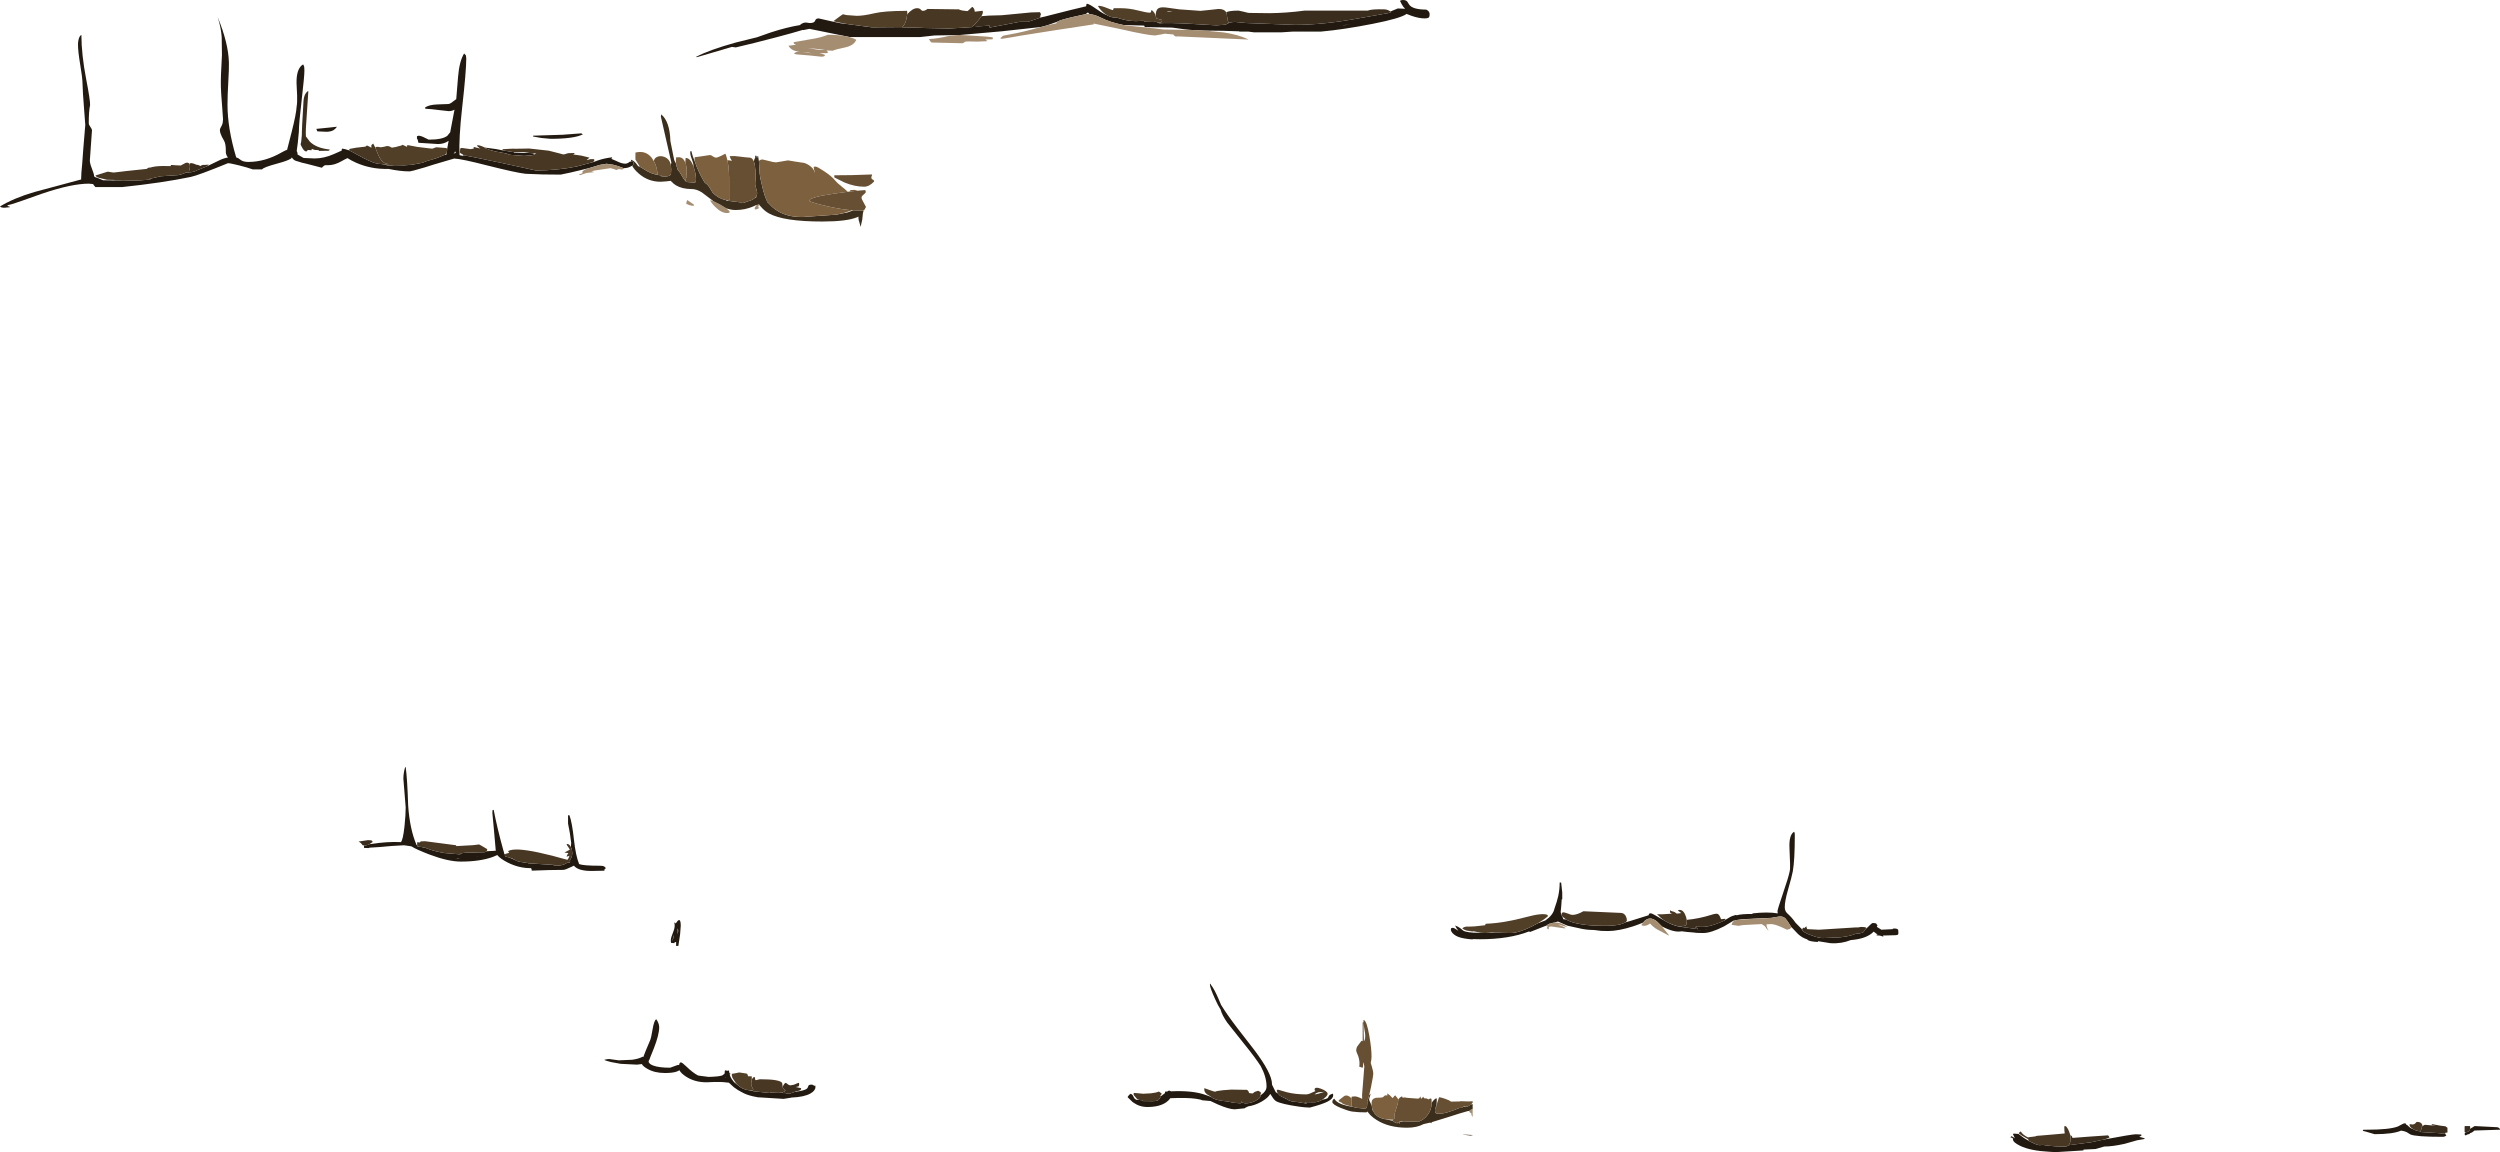 <?xml version="1.0" encoding="UTF-8" standalone="no"?>
<svg xmlns:ffdec="https://www.free-decompiler.com/flash" xmlns:xlink="http://www.w3.org/1999/xlink" ffdec:objectType="shape" height="695.1px" width="1508.25px" xmlns="http://www.w3.org/2000/svg">
  <g transform="matrix(1.0, 0.0, 0.0, 1.0, -166.05, 80.4)">
    <path d="M1291.6 480.05 Q1292.9 479.1 1294.1 477.75 1295.35 476.45 1296.0 476.45 1297.6 476.45 1298.1 476.9 L1298.2 477.2 1298.75 477.8 1298.35 478.75 1298.7 479.0 1301.1 480.5 1307.95 480.15 1307.95 479.9 1308.0 479.85 1309.25 479.75 1310.65 480.0 1311.25 480.65 1311.35 482.5 Q1311.35 483.5 1310.65 483.65 L1309.8 483.8 1302.05 484.0 1302.15 484.25 1302.35 484.7 1300.2 484.05 Q1298.25 484.05 1297.95 483.65 L1298.9 483.4 1298.5 483.2 1296.45 481.65 1295.15 482.8 Q1290.9 486.1 1282.6 486.75 1277.15 489.0 1270.5 488.65 L1262.75 487.4 1262.85 487.9 Q1258.3 487.7 1256.7 486.75 L1256.3 486.3 Q1253.25 485.4 1250.75 483.05 L1246.65 478.75 Q1244.15 474.65 1243.15 473.65 1241.85 472.4 1239.6 472.5 L1234.3 473.4 1234.15 473.35 1216.25 474.2 1216.2 474.3 1213.1 474.75 1212.55 475.0 1212.05 474.95 1206.2 478.45 Q1198.35 482.5 1193.55 482.5 L1189.75 482.4 1186.95 482.1 1183.85 481.85 1180.6 481.45 Q1176.1 482.4 1168.7 478.5 L1165.9 475.7 Q1161.05 471.55 1157.3 476.2 1154.8 477.3 1151.5 478.4 1142.5 481.3 1136.2 481.3 L1131.9 481.2 1128.85 480.8 1127.4 480.65 1127.3 480.65 Q1122.8 480.65 1118.45 479.55 L1111.65 478.05 1105.95 475.55 1103.85 476.2 Q1102.8 476.25 1101.95 476.7 1100.2 476.8 1099.35 477.85 L1089.15 481.85 1088.5 481.55 Q1076.4 486.25 1058.85 486.25 L1054.5 486.15 1054.5 486.35 Q1049.15 486.0 1046.05 484.9 1044.35 484.3 1043.25 483.35 1041.85 482.3 1041.35 480.8 L1041.4 479.9 Q1041.55 479.35 1042.6 479.35 1043.3 479.35 1045.9 481.15 L1044.8 479.65 1043.9 477.95 Q1045.8 478.65 1047.05 479.6 L1047.2 479.75 1047.3 479.8 1047.6 480.05 1048.75 481.0 Q1050.8 482.35 1058.4 482.35 L1059.5 482.35 1062.1 482.5 1064.55 482.3 1068.3 482.15 1072.2 482.4 1077.25 482.5 Q1082.3 482.5 1090.35 478.45 L1093.65 476.7 1098.45 474.85 Q1103.05 471.6 1103.85 467.8 1105.4 463.45 1106.1 460.35 1107.0 456.25 1107.0 452.05 L1107.9 452.05 1108.45 457.15 1108.55 458.0 1108.55 462.25 1108.25 462.05 1107.95 466.2 1107.6 469.75 Q1107.6 470.4 1108.25 471.8 L1108.25 472.1 1108.6 472.5 1109.25 474.15 1110.8 474.3 Q1117.2 478.15 1134.15 478.15 L1137.5 478.1 1137.65 478.1 1137.95 478.05 Q1142.2 477.8 1144.8 476.9 L1146.7 476.05 1149.35 475.3 1160.7 471.75 Q1160.75 470.15 1162.6 470.75 1163.75 471.2 1167.3 473.35 L1170.7 475.3 1171.05 475.5 1172.65 476.35 Q1177.25 478.6 1179.8 478.6 L1180.0 478.6 1181.05 478.9 1190.3 480.15 Q1190.3 479.45 1188.65 478.95 L1189.3 478.7 1193.2 478.8 Q1196.6 478.8 1201.85 476.85 1204.75 475.75 1206.1 475.05 L1206.5 474.85 1209.3 473.15 Q1210.9 472.15 1213.35 471.55 L1213.7 471.75 1213.75 471.8 Q1216.6 470.95 1223.3 471.0 L1223.3 470.65 Q1232.55 469.6 1238.6 470.65 L1238.4 469.45 Q1238.4 468.25 1241.55 459.1 1245.05 448.95 1245.85 444.9 1246.25 443.1 1245.65 431.65 1245.2 423.35 1248.4 421.4 L1248.8 422.15 1248.85 423.8 Q1248.85 438.5 1247.65 445.3 1247.15 448.15 1244.7 456.65 1242.8 463.2 1242.8 466.9 1242.8 469.35 1244.45 470.75 1247.25 473.25 1249.3 476.3 L1249.35 476.35 1252.9 479.95 1252.6 480.0 1253.35 480.4 1253.5 480.55 1253.25 480.8 Q1254.2 481.95 1256.8 483.1 L1260.2 484.35 Q1262.8 485.35 1265.75 485.55 L1276.05 485.1 Q1282.1 484.45 1285.6 482.95 1289.05 482.75 1290.25 481.95 L1291.6 480.05 M1435.25 607.1 Q1452.35 603.9 1454.6 603.9 L1457.85 604.05 1458.0 604.7 1456.7 605.45 1458.4 605.9 Q1459.8 606.2 1459.9 606.45 L1459.9 606.75 1455.3 607.55 1447.9 609.65 Q1440.65 611.3 1435.5 611.3 L1430.35 612.8 1423.0 613.15 1423.0 613.65 1406.15 614.7 1402.25 614.45 Q1390.85 613.85 1384.75 610.85 1380.5 608.75 1380.5 607.1 1380.5 606.1 1379.85 606.0 L1378.95 605.85 1379.3 605.3 1379.5 605.05 Q1380.65 605.55 1381.7 606.35 1381.15 605.55 1380.95 604.7 L1380.5 604.25 1380.65 603.8 1380.8 603.5 1381.8 603.55 1383.8 603.7 1387.1 606.15 1389.8 607.75 1389.75 607.8 1393.55 609.65 Q1395.45 610.5 1396.75 610.5 L1398.0 610.35 1398.4 610.3 1398.6 610.35 1401.85 610.8 1406.35 611.2 1410.5 611.3 1410.6 611.25 1411.8 611.3 Q1413.2 611.3 1414.05 610.5 L1427.5 608.75 1435.25 607.1 M1641.15 603.65 L1641.95 604.5 Q1641.25 605.45 1639.6 605.45 1623.5 605.45 1620.2 604.0 L1618.15 602.7 Q1617.0 602.05 1614.65 601.7 1609.75 603.85 1598.65 603.85 1594.5 602.55 1592.8 602.15 L1592.4 602.1 1592.4 602.05 1591.85 601.95 1591.5 601.45 Q1591.6 601.15 1592.2 601.15 L1594.0 601.15 Q1607.65 601.15 1612.7 599.2 L1615.25 597.85 Q1616.25 597.25 1617.25 597.25 L1617.6 597.95 1617.65 598.0 Q1618.4 598.3 1618.95 598.95 1619.9 599.95 1620.95 600.45 L1621.95 600.85 Q1623.7 601.9 1626.4 602.15 1626.35 602.45 1626.45 602.55 L1636.95 603.2 1639.4 603.4 1641.15 603.65 M1656.3 600.6 L1659.0 598.95 1672.7 599.65 Q1673.8 599.95 1674.3 600.8 L1674.3 601.15 1658.9 601.65 1657.5 602.75 1655.95 603.4 1656.2 603.5 1655.7 603.8 1654.55 604.05 1653.8 604.5 Q1653.15 604.7 1653.05 604.05 L1652.95 604.05 1653.0 603.95 1653.0 603.75 Q1653.0 602.75 1653.8 602.75 L1653.9 602.65 Q1656.0 602.35 1656.3 600.6 M793.25 -69.7 L796.35 -70.4 811.9 -74.35 821.3 -76.6 821.4 -77.15 821.55 -78.05 Q822.4 -78.45 826.05 -75.95 830.9 -72.55 832.8 -71.7 L833.75 -71.3 Q836.35 -69.75 839.15 -69.75 L839.6 -69.85 Q845.8 -67.65 851.25 -67.65 L854.9 -67.8 856.05 -67.7 856.8 -67.25 862.35 -67.1 862.55 -67.25 863.45 -67.15 863.6 -67.15 864.15 -67.0 Q864.65 -66.5 865.55 -66.35 870.65 -66.8 884.75 -66.0 L899.9 -65.1 905.15 -65.5 Q905.95 -65.7 907.35 -66.5 L907.25 -66.7 910.75 -67.2 918.05 -66.5 947.25 -65.4 Q964.65 -65.4 986.35 -69.45 L1003.85 -72.55 1005.45 -73.2 1004.95 -73.5 1009.35 -75.3 1013.7 -75.1 1013.7 -75.15 Q1012.55 -76.25 1011.7 -77.85 L1010.7 -79.8 1011.1 -80.2 1012.4 -80.4 Q1014.2 -80.4 1015.0 -79.5 L1016.25 -77.55 Q1018.3 -74.65 1026.5 -74.6 1028.55 -73.65 1028.55 -71.85 1028.55 -70.45 1028.15 -69.95 1027.5 -69.3 1025.45 -69.3 1022.0 -69.3 1017.35 -70.95 L1014.65 -72.0 Q1010.95 -69.3 994.1 -66.0 976.55 -62.55 963.05 -61.35 L946.2 -61.35 939.3 -60.9 922.5 -60.9 919.05 -61.35 913.7 -61.35 913.7 -61.5 Q904.5 -61.9 892.8 -61.95 L884.3 -62.35 881.0 -62.7 873.2 -63.75 856.8 -64.05 Q856.35 -64.5 856.35 -64.95 L843.9 -65.3 Q835.45 -67.0 830.1 -69.8 826.65 -71.6 823.35 -71.9 L822.4 -72.9 820.9 -71.85 812.55 -70.0 Q805.5 -68.3 803.9 -67.3 L802.8 -66.9 797.75 -65.1 794.6 -64.25 793.55 -64.05 770.25 -61.5 745.25 -59.3 744.95 -59.3 743.7 -59.25 729.8 -59.0 725.3 -58.5 721.2 -58.05 678.75 -58.05 654.35 -63.0 654.1 -62.95 650.75 -62.25 650.35 -62.35 Q644.3 -60.5 634.0 -57.8 620.0 -54.1 609.95 -51.8 L607.65 -52.1 608.15 -52.25 586.5 -45.9 585.9 -46.05 Q593.85 -50.3 610.15 -54.8 L622.7 -57.9 631.1 -60.85 Q640.75 -64.0 648.85 -65.3 L648.75 -65.4 Q650.45 -66.85 652.3 -66.8 L654.6 -66.5 Q657.35 -66.5 657.8 -67.9 658.25 -69.3 659.9 -69.3 L669.9 -67.05 Q673.3 -66.2 676.85 -65.95 L677.15 -65.9 692.0 -63.9 710.2 -64.05 710.55 -63.9 718.25 -63.75 Q720.0 -63.5 738.95 -63.2 L752.45 -64.05 753.25 -64.75 753.4 -64.75 756.2 -64.5 763.2 -64.95 Q763.0 -64.9 762.95 -64.5 L763.05 -63.75 781.25 -67.25 786.2 -67.25 792.15 -69.2 793.25 -69.7 M976.05 -65.05 L976.8 -65.1 980.8 -65.95 976.05 -65.05 M521.5 21.0 Q507.5 24.45 504.25 24.95 L493.8 24.85 483.1 24.45 Q477.55 23.85 459.9 19.4 444.6 15.45 440.05 15.25 L427.3 19.0 421.95 20.7 421.75 20.75 421.7 20.75 Q414.25 23.0 413.0 23.0 407.55 23.0 400.4 21.5 390.05 21.8 380.95 17.8 377.7 16.35 375.7 15.0 374.3 15.6 372.1 16.85 367.9 19.25 364.25 19.25 L362.1 19.25 361.85 19.4 Q360.6 20.25 360.25 20.8 L350.6 18.3 Q348.0 17.8 346.15 17.1 L344.55 16.65 Q342.9 16.0 342.15 14.55 L341.9 14.9 341.9 14.95 341.55 15.35 341.4 15.35 Q339.55 16.6 333.6 18.2 324.7 20.6 324.2 21.8 L318.55 21.8 Q315.55 20.7 310.2 19.35 304.95 18.05 303.6 18.05 285.5 25.45 281.1 26.35 264.35 29.85 239.85 32.45 L223.6 32.45 222.45 31.1 222.3 30.65 219.6 30.4 Q209.25 30.4 191.4 36.45 L179.1 40.8 Q173.1 42.95 171.0 43.3 L170.7 43.65 170.15 43.8 171.0 44.0 Q171.9 44.25 172.0 44.45 L172.0 44.6 168.4 44.95 166.8 44.7 166.05 44.15 Q174.6 39.0 186.8 35.45 L215.05 27.85 215.0 27.4 Q215.0 24.45 215.65 18.3 L216.3 9.35 216.9 2.15 217.5 -5.05 216.75 -15.0 Q215.95 -24.95 215.85 -29.6 215.8 -33.55 214.4 -41.65 213.1 -49.45 213.1 -53.55 213.1 -54.95 213.4 -56.3 213.9 -58.7 215.15 -59.35 215.2 -47.35 218.05 -32.6 220.55 -19.7 220.4 -16.9 219.6 -13.5 219.6 -6.1 219.6 -5.15 220.6 -3.8 221.55 -2.45 221.55 -1.9 L220.25 16.5 Q220.25 18.2 221.55 21.45 222.8 24.7 222.8 25.6 L222.8 25.95 223.55 26.5 224.7 26.85 228.2 28.35 236.0 28.45 240.1 28.7 250.85 28.4 257.0 27.9 256.25 27.5 263.0 25.95 273.55 25.25 Q276.2 24.75 277.85 23.85 L278.45 23.75 279.15 23.8 279.95 23.6 280.0 23.65 Q282.6 23.45 284.7 22.5 L285.35 22.15 287.5 21.3 Q287.85 21.15 288.15 21.05 L288.7 20.85 290.75 20.0 297.7 16.65 Q300.65 15.1 303.6 14.6 302.55 13.45 302.3 11.7 302.4 6.5 301.25 4.55 298.05 -0.8 298.9 -2.85 L299.95 -4.9 Q300.6 -6.4 300.6 -8.5 L300.05 -16.35 Q299.4 -24.2 299.3 -28.0 299.15 -34.05 299.95 -47.15 L299.8 -58.1 Q299.4 -63.75 297.35 -70.15 303.85 -54.4 304.15 -42.7 304.25 -39.05 303.8 -31.4 303.3 -22.8 303.3 -17.25 303.3 -3.0 308.55 14.55 309.85 14.9 310.85 15.8 312.6 17.3 315.8 17.3 326.0 17.3 336.05 11.5 338.0 10.4 339.35 9.9 L339.35 9.6 342.05 -0.95 Q344.8 -11.85 345.0 -16.05 345.45 -18.5 345.3 -22.85 L344.95 -30.25 Q344.8 -39.1 348.9 -41.55 349.45 -40.85 349.6 -39.9 L349.7 -37.8 Q349.7 -34.35 348.05 -20.05 346.35 -5.75 346.35 -0.85 L345.7 5.85 345.05 10.75 Q345.65 11.6 345.55 12.8 L348.85 14.7 349.25 14.9 355.8 15.2 Q361.45 15.2 367.35 12.6 L372.2 10.45 372.25 9.6 372.5 9.25 374.05 9.55 374.25 9.45 374.35 9.65 375.25 9.9 376.85 10.35 384.95 14.75 Q392.15 18.45 394.65 18.45 L396.25 18.6 397.45 18.8 397.5 18.8 Q399.75 19.55 401.7 19.55 L403.8 19.25 409.95 19.35 415.25 18.95 415.4 18.85 420.9 17.8 423.6 16.75 428.55 15.3 Q431.9 14.2 433.5 13.3 L434.15 13.15 435.35 12.9 435.45 12.05 435.5 11.9 435.8 10.25 435.8 9.55 436.7 4.55 Q433.95 6.5 430.35 6.5 L418.65 5.75 Q418.25 5.5 418.25 4.75 418.2 3.85 417.6 3.2 L417.6 1.8 418.6 1.45 Q420.3 1.6 422.4 2.75 L424.7 3.85 Q433.05 3.85 435.95 1.5 L437.4 -0.3 437.65 -0.6 440.25 -14.25 Q438.8 -13.35 436.7 -13.35 L431.7 -13.9 426.7 -14.5 422.65 -14.8 422.5 -15.55 Q424.8 -17.2 429.9 -17.4 L436.65 -17.65 Q437.9 -17.85 439.65 -19.4 L441.3 -20.6 442.4 -34.05 Q443.15 -43.4 446.05 -48.15 L447.15 -46.95 447.35 -45.2 Q447.35 -37.5 444.9 -15.8 442.75 3.45 443.3 13.2 L445.95 13.8 445.05 13.25 445.55 13.3 Q449.4 13.8 468.65 17.9 L488.9 22.35 488.9 22.5 Q502.45 22.4 513.95 20.05 L523.65 17.45 524.65 17.15 526.85 16.35 Q530.9 15.0 535.1 14.55 L535.25 14.5 535.4 15.05 534.7 15.35 537.95 16.75 Q541.1 18.35 543.25 18.35 544.25 18.35 545.1 17.8 L546.15 17.05 546.7 17.15 547.8 17.25 Q548.25 17.4 548.25 18.45 548.25 18.9 547.4 19.55 547.1 19.7 546.7 19.95 544.8 21.05 542.4 21.05 L542.25 21.05 Q538.6 19.55 536.05 19.0 L533.5 18.6 531.85 18.35 531.1 18.55 527.75 19.1 521.5 21.0 M458.75 8.65 L465.15 9.5 469.5 10.35 475.35 11.3 475.7 11.3 476.35 11.65 486.15 11.95 487.6 12.1 487.8 12.2 488.45 12.75 487.0 13.25 482.25 13.65 474.35 13.05 473.0 12.85 Q472.3 12.3 470.25 11.95 L467.05 11.35 465.15 11.05 463.2 10.5 461.15 9.95 460.65 9.65 457.95 8.7 458.75 8.65 M357.5 -1.15 L356.9 -2.65 364.85 -3.45 369.35 -3.95 Q368.4 -2.6 367.3 -1.9 365.6 -0.9 362.95 -0.9 L357.5 -1.15 M517.7 0.65 Q512.4 3.35 498.2 3.35 L492.7 2.85 487.65 1.95 487.65 1.45 505.35 0.9 516.75 0.05 517.7 0.65 M440.55 10.8 Q440.6 11.55 439.7 12.25 L441.05 11.85 440.55 10.8 M388.9 428.9 Q400.0 427.2 407.9 427.65 409.2 426.4 410.1 417.9 410.8 411.25 410.8 406.7 L410.1 398.05 409.4 389.4 Q409.4 387.3 409.8 385.15 410.2 382.7 410.8 382.2 411.8 389.75 412.3 405.65 413.3 419.95 417.35 429.4 L417.75 429.5 417.85 429.95 418.0 430.35 Q421.25 430.6 421.6 431.0 L422.45 431.0 425.6 432.2 Q429.15 433.35 433.05 434.05 L433.75 434.25 434.4 434.25 443.75 435.05 443.75 434.9 Q443.75 434.0 450.2 433.95 L458.45 433.75 Q459.2 433.6 459.6 433.15 L465.15 432.85 464.05 420.35 463.1 410.2 Q463.1 408.85 463.25 408.25 L463.9 408.25 Q465.9 418.75 469.8 432.9 L470.0 433.1 469.9 433.2 470.35 434.9 470.65 435.05 470.85 435.15 470.7 435.25 470.65 435.8 470.9 436.3 473.75 437.05 474.15 437.3 476.85 438.45 477.6 438.95 Q479.75 439.7 484.3 440.25 L485.2 440.5 486.65 440.55 500.05 441.4 500.25 441.8 501.6 441.9 Q505.65 441.9 508.15 440.15 L509.65 440.05 Q510.05 439.5 510.05 438.8 L509.7 438.7 Q511.3 436.8 511.3 434.4 511.3 432.45 510.5 430.7 L510.45 430.6 510.65 428.15 509.85 422.25 508.75 416.45 508.75 411.45 509.6 411.45 Q511.2 415.7 512.35 426.45 513.4 435.95 515.45 440.9 517.95 441.9 528.1 441.9 530.05 441.9 530.6 442.4 L531.05 442.75 531.6 443.35 Q530.7 443.9 530.7 444.4 L530.65 444.9 522.8 445.05 Q514.8 445.05 512.3 441.85 L510.4 442.75 Q507.0 444.4 505.9 444.4 497.85 444.4 487.3 444.85 486.65 444.85 486.75 444.6 486.95 444.0 486.4 443.35 479.25 443.45 472.3 439.95 467.8 437.65 466.05 435.45 L463.35 436.6 Q455.55 439.4 444.1 439.4 436.45 439.4 425.05 435.1 417.1 432.05 414.25 430.2 L409.8 429.55 402.1 430.0 395.35 430.6 389.0 431.0 388.45 431.25 385.75 431.15 Q385.65 432.0 385.65 430.35 L385.65 429.7 385.9 429.7 Q387.4 429.7 388.9 428.9 M509.2 437.1 L509.4 436.0 509.7 435.9 509.2 437.1 M574.9 480.15 L574.9 483.35 575.2 481.35 575.05 479.6 575.05 479.75 574.9 480.15 M576.75 478.15 L576.35 483.3 575.3 490.3 573.95 490.3 573.95 487.95 573.3 488.0 Q572.9 488.1 572.85 488.6 L570.9 488.45 Q570.75 487.95 570.75 486.75 570.75 485.35 572.25 481.7 573.55 478.6 572.85 476.25 573.3 476.1 573.75 476.75 575.3 474.2 576.05 474.75 576.75 475.25 576.75 478.15 M572.4 483.65 L572.4 483.8 572.1 485.5 Q571.75 486.75 571.75 487.4 L572.3 485.4 Q572.6 484.15 572.4 483.65 M511.3 439.6 L511.05 439.8 511.2 439.8 511.3 439.6 M645.65 578.25 Q651.3 577.65 652.85 576.4 653.35 576.0 653.75 574.7 654.05 573.95 655.65 573.95 656.55 573.95 656.9 574.45 657.15 574.8 657.55 574.6 L657.8 574.45 Q658.0 574.45 658.0 575.45 658.0 577.55 655.0 579.3 651.15 581.45 643.65 581.75 L642.95 581.9 638.75 582.55 623.5 581.6 623.5 581.65 620.3 581.0 Q616.4 580.1 614.0 578.75 611.15 577.35 608.75 575.5 L605.8 572.8 601.9 572.4 597.3 572.35 592.2 572.55 Q585.4 572.55 580.2 569.3 576.9 567.2 576.0 565.3 L574.25 566.1 Q571.85 566.95 567.2 566.95 561.0 566.95 556.65 564.45 553.8 562.8 553.3 561.55 L550.35 561.9 540.45 561.4 534.75 560.35 Q531.35 559.55 530.6 559.0 533.3 558.25 534.65 558.65 L539.4 559.3 547.4 558.95 Q551.25 558.45 553.8 557.1 L554.15 557.3 555.6 553.55 558.15 547.5 Q558.9 546.0 559.8 540.35 560.6 535.55 561.9 534.45 562.65 535.35 563.2 536.7 563.75 538.1 563.75 539.25 563.75 543.85 560.55 552.0 L558.3 557.6 557.9 558.75 557.55 559.35 557.35 559.85 Q557.35 561.35 560.0 562.4 563.45 563.75 570.35 563.75 L575.05 562.05 575.75 562.15 Q576.0 560.5 576.85 560.55 577.65 560.6 580.0 562.9 584.1 566.85 587.1 568.4 L588.15 568.6 593.55 569.3 Q600.8 569.1 602.2 568.2 L602.9 567.45 603.25 567.3 603.3 565.85 603.5 565.3 604.6 565.55 Q605.45 565.7 605.8 565.3 L606.15 567.15 606.3 567.15 Q606.55 567.2 606.9 567.5 L606.25 567.8 606.25 567.85 Q606.7 569.45 607.65 570.9 L607.9 571.15 608.6 572.1 608.9 572.45 611.65 574.7 Q613.7 576.45 616.35 577.05 L618.55 577.5 620.55 577.9 620.8 578.0 630.45 579.0 630.9 578.8 631.6 578.8 632.1 578.8 635.9 578.95 637.85 578.7 638.1 578.7 Q638.4 579.05 639.15 579.15 639.15 578.95 639.5 578.9 L639.85 579.05 641.15 579.4 642.2 579.45 644.6 578.7 645.65 578.25 M603.35 569.65 L603.75 569.65 603.65 569.4 603.35 569.65 M454.15 436.55 L453.1 436.6 455.2 436.6 454.15 436.55 M441.75 437.85 L443.95 437.85 441.55 437.65 441.75 437.85 M866.5 580.9 L868.85 579.1 Q868.85 578.25 869.0 578.2 L869.45 578.15 870.3 578.1 871.3 577.5 872.25 577.85 872.35 577.95 872.4 578.0 Q885.6 577.35 893.45 580.2 L896.75 581.4 897.0 581.6 897.1 581.7 897.85 582.2 Q900.35 583.55 906.55 584.1 L910.0 584.85 914.35 585.25 915.15 585.0 914.75 584.2 914.95 584.2 Q916.15 585.25 917.45 585.25 920.45 585.25 923.45 583.75 926.3 582.3 926.55 580.75 L926.55 580.45 926.55 580.35 927.0 580.05 Q930.15 577.9 930.15 575.05 930.15 569.35 926.65 562.8 923.25 557.55 917.55 550.5 L909.9 540.9 906.5 536.6 Q903.3 532.1 902.45 528.7 900.85 526.25 899.15 522.4 896.0 515.45 896.0 513.7 896.0 512.7 896.2 513.1 L896.3 513.35 Q896.3 513.05 896.45 513.3 L896.6 513.85 896.6 513.7 Q898.7 516.4 901.2 522.25 L902.85 526.15 902.85 526.05 Q906.45 531.9 912.55 539.85 L922.5 552.7 Q933.45 567.1 933.45 573.65 L933.45 573.95 935.75 578.6 936.05 578.7 937.0 579.3 937.0 579.35 937.25 579.5 938.15 580.55 939.5 581.35 939.65 581.4 942.35 582.7 942.65 582.95 Q944.95 584.35 947.75 584.35 L948.05 584.35 954.45 585.4 954.1 584.95 954.0 584.9 953.0 584.55 953.15 584.55 953.35 584.55 954.6 584.55 958.8 584.6 Q961.0 584.6 963.25 583.35 L963.75 583.05 Q966.05 582.7 966.85 582.2 967.3 581.95 967.75 580.85 968.15 580.05 969.6 579.6 L969.85 579.35 970.05 579.6 970.1 579.55 Q970.35 579.45 970.35 580.45 970.35 582.4 967.15 584.1 963.95 585.8 956.3 587.8 L953.4 587.65 950.2 587.3 Q938.9 585.7 935.85 583.9 L935.5 583.65 Q934.4 582.85 932.4 579.55 931.1 581.95 927.1 584.25 923.1 586.5 919.15 587.05 917.2 587.85 916.9 588.25 L910.95 588.85 Q907.6 588.85 900.85 585.95 L896.35 583.85 891.3 583.4 Q890.45 582.9 887.6 582.5 882.15 581.7 872.1 582.15 871.3 583.4 869.7 584.55 865.65 587.45 858.25 587.45 853.45 587.45 849.55 584.6 L849.5 584.55 849.3 584.4 846.35 581.55 Q846.35 581.25 846.9 580.6 847.5 579.8 848.25 579.45 L848.85 579.85 Q849.5 580.2 849.95 581.4 850.25 582.15 850.85 582.65 851.3 583.0 851.95 583.2 L853.8 583.25 854.9 583.35 855.15 583.5 855.8 583.9 861.25 583.95 Q864.05 583.95 865.1 583.1 L866.15 581.6 866.5 580.9 M1193.4 481.0 L1191.1 480.95 1188.65 481.0 1193.4 481.0 M1195.55 480.3 L1194.5 480.35 1196.55 480.35 1195.55 480.3" fill="#221a10" fill-rule="evenodd" stroke="none"/>
    <path d="M1183.65 474.55 Q1191.1 473.85 1198.55 471.5 1201.45 470.55 1202.4 471.0 1203.45 471.5 1204.35 474.15 L1206.85 473.9 1207.05 474.4 1206.1 475.05 Q1204.75 475.75 1201.85 476.85 1196.6 478.8 1193.2 478.8 L1189.3 478.7 1188.65 478.95 Q1190.3 479.45 1190.3 480.15 L1181.05 478.9 1180.0 478.6 1179.5 478.45 1180.2 478.45 1182.25 478.15 1182.75 477.95 1183.0 477.95 1183.45 477.35 1183.7 475.85 1183.65 474.55 M1252.9 479.95 L1253.3 479.95 Q1253.9 479.9 1253.9 478.95 1253.9 479.3 1254.45 479.6 L1255.85 478.45 1256.0 479.35 1256.35 480.15 1263.4 480.5 1274.65 479.8 1285.85 479.1 1286.75 479.15 1288.95 478.8 Q1291.4 478.8 1292.0 479.35 L1291.6 480.05 1290.25 481.95 Q1289.05 482.75 1285.6 482.95 1282.1 484.45 1276.05 485.1 L1265.75 485.55 Q1262.8 485.35 1260.2 484.35 L1256.8 483.1 Q1254.2 481.95 1253.25 480.8 L1253.5 480.55 1253.55 480.5 1253.35 480.4 1252.6 480.0 1252.9 479.95 M1415.15 604.65 L1415.2 604.55 Q1415.75 604.65 1416.1 605.25 L1416.35 606.1 1426.9 605.3 1437.85 604.55 1438.75 605.7 Q1438.15 606.3 1435.25 607.1 L1427.5 608.75 1414.05 610.5 Q1414.75 609.8 1415.05 608.5 L1415.2 605.2 1415.15 604.65 M1627.55 599.0 Q1628.65 598.2 1629.05 598.2 L1635.85 598.8 1633.0 598.3 1633.2 598.0 1633.35 597.8 1638.3 598.7 1641.4 599.1 1642.6 600.0 1642.6 602.85 1641.3 603.0 1641.25 603.65 1641.15 603.65 1639.4 603.4 1638.2 603.2 1638.05 603.2 1636.95 603.2 1626.45 602.55 Q1626.35 602.45 1626.4 602.15 L1626.65 601.35 Q1627.25 600.2 1627.1 599.3 L1627.55 599.0 M1653.9 602.65 L1653.0 602.7 1652.95 602.2 1652.95 599.1 1653.35 598.95 1656.0 598.95 1656.2 598.95 1656.35 600.0 1656.3 600.6 Q1656.0 602.35 1653.9 602.65 M758.15 -70.65 L762.75 -71.0 770.3 -71.2 788.1 -72.9 793.4 -73.05 793.7 -72.65 Q794.0 -72.35 794.0 -71.45 L793.65 -70.85 793.7 -70.5 Q793.7 -70.05 793.25 -69.7 L792.15 -69.2 786.2 -67.25 781.25 -67.25 763.05 -63.75 762.95 -64.5 Q763.0 -64.9 763.2 -64.95 L756.2 -64.5 753.4 -64.75 753.25 -64.8 756.35 -68.2 758.15 -70.65 M905.8 -72.95 Q907.5 -74.0 913.25 -74.0 L916.5 -73.3 Q918.95 -72.6 919.7 -72.6 L931.95 -72.45 Q942.25 -72.55 953.1 -74.0 L991.2 -74.0 Q993.65 -75.0 1001.25 -74.75 1002.5 -74.75 1003.65 -74.2 L1004.95 -73.5 1005.45 -73.2 1003.85 -72.55 986.35 -69.45 Q964.65 -65.4 947.25 -65.4 L918.05 -66.5 910.75 -67.2 907.25 -66.7 Q906.45 -68.65 906.1 -72.2 L905.8 -72.95 M976.05 -65.05 L980.8 -65.95 976.8 -65.1 976.05 -65.05 M280.3 18.5 Q280.8 17.95 281.55 18.0 282.65 18.1 284.6 19.0 285.65 19.0 286.45 19.5 L286.85 19.8 287.0 19.7 Q288.25 18.9 289.6 19.1 L292.05 18.9 Q291.4 19.55 290.75 20.0 L288.7 20.85 288.55 20.85 288.15 21.05 Q287.85 21.15 287.5 21.3 L285.35 22.15 284.7 22.5 Q282.6 23.45 280.0 23.65 L279.95 23.6 280.0 23.55 Q280.0 22.85 280.35 21.95 L280.65 20.25 Q280.65 19.1 280.3 18.5 M385.65 429.7 L384.7 429.45 384.7 429.4 Q383.95 428.15 382.4 427.3 L388.1 426.45 390.15 426.6 390.95 427.5 389.05 428.8 388.9 428.9 Q387.4 429.7 385.9 429.7 L385.65 429.7 M638.2 575.25 Q639.45 572.7 640.2 572.9 L641.3 573.7 Q642.1 574.4 642.9 574.4 L645.05 574.0 646.95 573.2 647.6 572.9 Q648.2 572.75 648.2 573.75 648.2 574.8 647.65 575.05 L646.15 575.4 647.95 575.8 649.4 576.1 649.2 577.0 Q648.65 577.7 646.4 577.9 L645.65 578.25 644.6 578.7 642.2 579.45 641.15 579.4 639.85 579.05 639.5 578.9 Q639.15 578.95 639.15 579.15 638.4 579.05 638.1 578.7 L638.05 578.65 Q639.2 578.3 640.05 577.5 L639.25 577.2 639.4 576.95 Q638.3 576.4 638.2 575.25" fill="#3a2d1d" fill-rule="evenodd" stroke="none"/>
    <path d="M1108.25 471.8 L1108.25 470.65 1108.45 470.35 Q1108.6 470.0 1109.55 470.0 L1112.1 470.8 Q1113.8 471.55 1114.65 471.55 1117.5 471.55 1121.3 469.35 L1143.75 470.35 Q1145.8 470.35 1146.85 472.2 1147.55 473.5 1147.55 474.8 1147.55 475.45 1146.7 476.05 L1144.8 476.9 Q1142.2 477.8 1137.95 478.05 L1137.5 478.1 1134.15 478.15 Q1117.2 478.15 1110.8 474.3 L1108.6 472.5 1108.25 472.1 1108.25 471.8 M1170.7 475.3 L1170.3 475.05 Q1168.2 473.75 1165.75 471.15 L1168.65 471.2 1174.95 470.8 1174.25 470.6 Q1173.55 470.4 1173.55 469.45 1173.55 468.4 1173.75 468.65 L1173.9 469.1 Q1176.0 469.55 1176.95 470.25 L1177.6 470.8 1180.15 470.5 Q1180.15 470.2 1179.55 469.8 L1178.5 469.1 1178.5 468.65 Q1181.1 468.0 1182.6 471.15 1183.4 472.85 1183.65 474.55 L1183.7 475.85 1183.45 477.35 1183.0 477.95 1182.75 477.95 1182.25 478.15 1180.2 478.45 1179.5 478.45 Q1176.9 478.3 1174.65 477.15 L1172.65 476.35 1171.05 475.5 1170.7 475.3 M1389.8 607.75 L1390.0 607.5 1389.75 607.4 1389.65 606.9 Q1384.95 604.4 1383.9 603.2 L1384.2 602.9 Q1384.6 602.5 1385.2 602.2 1386.35 604.3 1389.75 605.9 L1389.75 605.7 1393.9 605.2 Q1394.8 604.7 1396.9 604.7 L1404.5 604.05 1411.7 603.4 Q1411.45 601.75 1411.45 599.75 1411.45 598.75 1411.55 598.85 L1411.6 599.1 1412.25 598.95 Q1413.35 599.8 1414.35 602.3 L1415.15 604.65 1415.2 605.2 1415.05 608.5 Q1414.75 609.8 1414.05 610.5 1413.2 611.3 1411.8 611.3 L1410.6 611.25 1410.5 611.3 1406.35 611.2 1401.85 610.8 1398.6 610.35 1398.4 610.3 1398.0 610.35 1396.75 610.5 Q1395.45 610.5 1393.55 609.65 L1389.75 607.8 1389.8 607.75 M1621.95 600.85 Q1620.65 600.1 1619.8 598.95 L1619.8 597.65 1620.2 597.85 1621.5 598.0 Q1622.5 598.0 1623.15 597.35 L1624.0 596.45 Q1626.7 596.3 1627.4 598.2 L1627.55 599.0 1627.1 599.3 Q1627.25 600.2 1626.65 601.35 L1626.4 602.15 Q1623.7 601.9 1621.95 600.85 M713.4 -71.85 Q716.65 -75.45 719.3 -75.45 720.8 -75.45 721.5 -74.65 722.2 -73.85 722.7 -73.85 724.25 -73.85 725.55 -75.0 L744.65 -74.75 Q744.85 -74.4 746.7 -74.05 L749.6 -73.7 Q750.0 -73.7 751.65 -75.4 752.95 -76.75 753.05 -75.9 754.05 -75.1 754.1 -73.35 L758.4 -73.85 758.7 -73.95 Q759.0 -73.85 759.0 -72.9 759.0 -72.1 758.15 -70.65 L756.35 -68.2 753.25 -64.8 753.25 -64.75 752.45 -64.05 738.95 -63.2 Q720.0 -63.5 718.25 -63.75 L710.55 -63.9 710.2 -64.05 710.4 -64.05 Q712.05 -65.6 712.8 -68.5 L713.4 -71.85 M863.25 -70.8 Q863.3 -74.15 864.65 -75.2 865.95 -76.25 869.3 -75.9 L877.65 -74.75 890.3 -73.85 895.75 -74.4 901.2 -75.0 Q904.7 -75.0 905.8 -72.95 L906.1 -72.2 Q906.45 -68.65 907.25 -66.7 L907.35 -66.5 Q905.95 -65.7 905.15 -65.5 L899.9 -65.1 884.75 -66.0 Q870.65 -66.8 865.55 -66.35 864.65 -66.5 864.15 -67.0 L865.7 -66.8 Q866.65 -66.8 866.9 -67.2 L867.15 -67.95 867.0 -68.4 864.15 -69.15 863.8 -69.2 863.25 -70.8 M870.3 -73.5 L871.3 -73.2 873.6 -73.2 870.0 -73.7 870.3 -73.5 M236.0 28.45 L235.0 28.15 230.6 28.05 225.6 26.85 Q223.7 26.15 223.7 25.45 L231.05 23.15 232.85 23.45 234.65 23.7 243.05 22.7 254.55 21.5 255.6 20.75 256.7 20.7 Q259.35 19.8 264.4 19.75 L268.2 19.8 268.95 19.85 269.0 19.6 269.35 19.1 271.85 19.3 275.1 19.45 277.95 17.9 Q279.7 17.35 280.3 18.5 280.65 19.1 280.65 20.25 L280.35 21.95 Q280.0 22.85 280.0 23.55 L279.95 23.6 279.15 23.8 278.45 23.75 278.15 23.7 277.85 23.85 Q276.2 24.75 273.55 25.25 L263.0 25.95 256.25 27.5 257.0 27.9 250.85 28.4 240.1 28.7 236.0 28.45 M376.85 10.35 L376.8 10.0 376.85 9.45 380.95 8.7 385.8 8.15 Q386.65 8.15 386.95 7.75 L387.45 7.35 Q387.6 7.35 388.6 7.9 L390.15 8.7 390.05 7.4 Q390.05 7.05 391.2 6.2 L392.45 8.65 394.2 12.9 Q395.8 16.9 398.2 18.0 399.4 18.6 400.25 18.45 L400.15 19.0 399.95 19.05 396.25 18.6 394.65 18.45 Q392.15 18.45 384.95 14.75 L376.85 10.35 M445.55 13.3 L445.4 12.9 Q443.45 12.0 443.45 11.4 L443.6 10.35 443.75 9.15 444.0 9.0 444.6 8.85 450.2 9.6 450.45 9.45 451.8 9.3 451.8 8.85 451.85 8.25 455.9 9.25 455.55 9.05 Q454.2 8.2 453.75 7.35 454.65 6.85 457.7 8.2 L458.75 8.65 457.95 8.7 460.65 9.65 461.15 9.95 463.2 10.5 465.15 11.05 467.05 11.35 470.25 11.95 Q472.3 12.3 473.0 12.85 L474.35 13.05 482.25 13.65 487.0 13.25 488.45 12.75 489.6 12.2 487.6 12.1 486.15 11.95 485.55 11.9 481.95 11.3 475.35 11.3 469.5 10.35 469.45 10.3 469.2 9.6 475.05 9.3 478.85 9.35 478.55 9.3 479.85 9.3 485.3 9.2 497.1 10.5 503.4 12.1 505.7 12.75 506.85 12.65 Q507.85 12.2 509.05 12.0 L512.6 11.9 512.75 12.15 511.85 12.8 516.85 13.5 521.7 14.7 520.1 16.05 520.2 16.2 522.15 15.6 524.4 15.6 524.5 15.75 524.6 16.35 Q524.6 16.85 523.65 17.45 L513.95 20.05 Q502.45 22.4 488.9 22.5 L488.9 22.35 468.65 17.9 Q449.4 13.8 445.55 13.3 M417.75 429.5 L417.7 428.65 Q417.7 427.65 417.95 427.65 L418.15 427.7 419.15 427.9 419.95 427.2 422.45 427.1 441.25 429.55 441.25 430.05 451.4 429.5 455.05 429.05 Q455.3 429.05 460.0 431.9 460.0 432.7 459.6 433.15 459.2 433.6 458.45 433.75 L450.2 433.95 Q443.75 434.0 443.75 434.9 L443.75 435.05 434.4 434.25 433.05 434.05 Q429.15 433.35 425.6 432.2 L422.45 431.0 421.6 431.0 Q421.25 430.6 418.0 430.35 L417.85 429.95 417.75 429.5 M470.65 435.05 L471.05 434.75 473.25 434.1 472.55 433.1 Q476.3 430.75 491.15 433.95 498.45 435.5 508.4 438.35 L509.2 437.1 509.7 435.9 509.4 436.0 507.85 436.45 Q508.1 435.35 508.95 434.25 L506.55 433.95 509.85 432.2 509.05 430.9 Q507.95 429.45 507.85 428.8 509.45 428.5 510.45 430.6 L510.5 430.7 Q511.3 432.45 511.3 434.4 511.3 436.8 509.7 438.7 L510.05 438.8 Q510.05 439.5 509.65 440.05 L508.15 440.15 Q505.65 441.9 501.6 441.9 L500.25 441.8 500.05 441.4 486.65 440.55 485.2 440.5 484.3 440.25 Q479.75 439.7 477.6 438.95 L476.85 438.45 Q475.45 437.6 473.75 437.05 L470.9 436.3 470.65 435.8 470.7 435.25 470.85 435.15 470.9 435.15 470.65 435.05 M619.6 570.85 Q620.2 569.7 620.75 569.45 L621.45 569.45 621.6 570.5 Q621.6 571.45 622.45 571.2 L624.45 570.7 Q636.65 570.7 637.95 573.0 L638.2 575.05 638.2 575.25 Q638.3 576.4 639.4 576.95 L639.25 577.2 640.05 577.5 Q639.2 578.3 638.05 578.65 L637.85 578.7 635.9 578.95 632.1 578.8 631.0 578.75 630.9 578.8 630.45 579.0 620.8 578.0 620.55 577.9 619.4 577.5 619.45 577.5 620.35 577.3 620.55 577.1 620.35 576.6 620.4 576.45 620.25 576.35 619.75 575.4 Q619.25 574.45 619.25 573.5 L619.55 571.05 619.6 570.85 M853.8 583.25 L852.4 582.95 852.3 582.8 852.15 582.75 850.0 580.2 850.0 578.95 852.5 579.15 855.7 579.45 860.35 579.2 Q863.95 578.8 865.05 578.15 865.55 578.25 866.25 578.85 L867.0 579.5 866.05 580.6 866.25 580.65 866.2 580.75 866.5 580.85 866.5 580.9 866.15 581.6 865.1 583.1 Q864.05 583.95 861.25 583.95 L855.8 583.9 855.15 583.5 854.9 583.35 853.8 583.25 M896.75 581.4 L896.55 581.2 894.3 579.85 Q892.6 578.6 892.6 576.95 892.6 575.95 892.9 576.05 L893.1 576.25 893.15 576.25 893.2 576.3 896.5 577.45 Q899.0 578.4 899.4 578.15 899.65 577.8 903.65 577.35 L908.85 576.95 918.35 577.1 918.6 577.3 Q919.35 577.8 919.65 579.0 L919.7 579.05 921.9 579.3 922.35 578.85 Q922.75 578.25 925.1 577.65 925.75 577.9 926.4 578.45 L927.05 579.0 926.45 579.6 926.55 580.35 926.55 580.45 926.55 580.75 Q926.3 582.3 923.45 583.75 920.45 585.25 917.45 585.25 916.15 585.25 914.95 584.2 L914.75 584.2 915.15 585.0 914.35 585.25 910.0 584.85 906.55 584.1 Q900.35 583.55 897.85 582.2 L897.1 581.7 897.0 581.6 896.75 581.4 M937.0 579.3 Q936.45 578.45 936.3 577.4 L936.95 576.95 942.4 578.55 Q947.6 579.85 954.0 579.85 955.45 579.85 957.6 578.75 L959.65 577.85 959.55 577.7 Q959.15 577.55 959.15 576.95 959.15 575.05 962.95 576.4 965.05 577.2 966.0 578.0 967.0 578.75 967.0 579.5 967.0 580.75 964.45 582.6 L963.75 583.05 963.25 583.35 Q961.0 584.6 958.8 584.6 L954.6 584.55 953.35 584.55 953.15 584.55 953.0 584.55 954.0 584.9 954.1 584.95 954.45 585.4 948.05 584.35 947.75 584.35 Q944.95 584.35 942.65 582.95 L942.35 582.7 942.05 582.5 941.9 582.4 Q941.3 582.15 940.85 581.9 L940.45 581.85 940.45 581.75 940.4 581.7 940.2 581.65 940.2 581.6 939.65 581.4 939.5 581.35 938.15 580.55 937.25 579.5 937.0 579.35 937.0 579.3 M965.1 578.3 L961.5 578.55 Q959.95 579.05 959.05 579.85 961.15 579.7 965.05 578.3 L965.1 578.3" fill="#483723" fill-rule="evenodd" stroke="none"/>
    <path d="M1059.5 482.35 L1055.35 481.5 1054.5 481.45 1054.5 481.6 1050.8 481.0 Q1049.2 480.5 1048.65 480.0 L1048.25 479.6 Q1049.35 478.75 1050.6 478.6 L1052.95 478.6 1055.5 478.5 1062.0 477.8 Q1062.0 477.35 1062.55 476.9 1073.25 476.5 1086.65 472.9 1096.7 470.2 1099.6 471.55 L1099.95 472.3 Q1097.8 474.3 1093.65 476.7 L1090.35 478.45 Q1082.3 482.5 1077.25 482.5 L1072.2 482.4 1068.3 482.15 1068.1 482.1 1065.8 482.05 1064.55 482.3 1062.1 482.5 1059.5 482.35 M833.75 -71.3 Q832.7 -71.95 831.7 -72.85 829.5 -74.8 828.45 -76.8 829.45 -77.15 832.35 -76.15 L837.2 -74.3 Q837.7 -74.4 837.75 -74.85 837.75 -75.45 838.05 -75.45 L842.1 -75.45 Q847.25 -75.45 852.55 -74.1 857.8 -72.75 859.65 -72.75 860.45 -72.75 860.5 -73.45 860.5 -74.25 860.9 -74.3 862.45 -73.15 863.05 -71.5 L863.25 -70.8 863.8 -69.2 864.15 -69.15 867.0 -68.4 867.15 -67.95 866.9 -67.2 Q866.65 -66.8 865.7 -66.8 L864.15 -67.0 863.6 -67.15 863.45 -67.15 862.55 -67.25 862.35 -67.1 856.8 -67.25 856.05 -67.7 855.8 -67.8 855.0 -67.8 854.9 -67.8 851.25 -67.65 Q845.8 -67.65 839.6 -69.85 L839.15 -69.75 Q836.35 -69.75 833.75 -71.3 M676.85 -65.95 Q670.05 -67.1 668.85 -67.65 674.35 -71.8 674.6 -71.8 L676.75 -71.3 682.95 -70.85 Q687.0 -70.85 693.3 -72.35 699.65 -73.85 712.8 -73.85 L713.1 -73.95 Q713.4 -73.85 713.4 -72.9 L713.4 -71.85 712.8 -68.5 Q712.05 -65.6 710.4 -64.05 L710.2 -64.05 692.0 -63.9 677.15 -65.9 676.85 -65.95 M392.45 8.65 Q392.8 8.2 393.6 8.15 L395.85 8.45 398.0 8.1 Q398.85 7.7 399.95 7.7 400.7 7.7 401.5 8.2 L402.5 8.7 403.5 8.5 405.0 8.25 406.1 7.9 407.85 7.5 Q408.45 7.5 408.55 7.0 409.0 6.85 411.75 8.3 411.5 8.05 411.5 7.5 L411.75 7.3 412.35 7.2 417.95 8.25 426.75 9.3 428.0 8.9 Q428.85 8.45 429.35 8.45 L434.7 8.85 Q435.65 8.85 435.8 9.5 L435.8 9.55 435.8 10.25 435.5 11.9 435.45 12.05 Q435.0 12.8 434.15 13.15 L433.5 13.3 Q431.9 14.2 428.55 15.3 L423.6 16.75 420.9 17.8 415.4 18.85 415.25 18.95 409.95 19.35 403.8 19.25 401.7 19.55 Q399.75 19.55 397.5 18.8 L397.45 18.8 396.25 18.6 399.95 19.05 400.15 19.0 400.25 18.45 Q399.4 18.6 398.2 18.0 395.8 16.9 394.2 12.9 L392.45 8.65 M611.65 574.7 L611.15 574.25 Q609.75 572.95 609.1 571.65 L608.2 570.3 607.8 569.45 607.55 568.3 607.55 567.45 609.9 567.05 612.05 566.6 616.25 567.25 Q617.05 567.25 617.35 568.9 L619.6 568.95 619.6 570.85 619.55 571.05 619.25 573.5 Q619.25 574.45 619.75 575.4 L620.25 576.35 620.4 576.45 620.35 576.6 620.55 577.1 620.35 577.3 619.45 577.5 619.4 577.5 619.2 577.5 619.1 577.5 618.55 577.5 616.35 577.05 Q613.7 576.45 611.65 574.7" fill="#523f28" fill-rule="evenodd" stroke="none"/>
    <path d="M1246.65 478.75 L1246.85 479.1 1245.85 480.05 1244.15 480.5 Q1242.5 479.65 1240.5 478.8 1236.5 477.1 1234.5 477.1 L1231.75 477.25 Q1231.9 479.5 1232.95 480.8 L1232.95 481.0 Q1231.8 480.05 1231.2 478.9 1230.75 478.15 1228.9 477.1 L1217.55 477.7 1214.85 478.15 1210.75 477.55 Q1211.05 475.75 1212.55 475.0 L1213.1 474.75 1216.2 474.3 1218.25 474.25 1234.3 473.4 1239.6 472.5 Q1241.85 472.4 1243.15 473.65 1244.15 474.65 1246.65 478.75 M1168.7 478.5 L1172.9 483.8 1172.9 484.05 1166.05 480.45 Q1163.6 479.1 1161.55 476.75 1159.7 478.15 1157.95 478.15 L1156.65 478.0 1156.35 477.55 1157.3 476.2 Q1161.05 471.55 1165.9 475.7 L1168.7 478.5 M1103.85 476.2 L1105.5 476.2 Q1109.05 476.6 1111.7 478.95 L1109.15 478.25 Q1107.2 477.4 1106.35 477.4 L1106.15 477.45 Q1108.15 478.05 1110.25 479.25 L1110.4 479.75 1104.4 478.9 1102.3 478.6 1101.35 478.55 Q1100.65 478.7 1100.5 478.95 1100.3 479.3 1100.45 480.35 L1099.8 480.0 1099.15 479.6 1099.85 478.5 1098.95 478.45 1099.35 477.85 Q1100.2 476.8 1101.95 476.7 1102.8 476.25 1103.85 476.2 M892.8 -61.95 L904.2 -60.85 Q913.05 -59.55 919.05 -56.7 L919.05 -56.55 875.25 -58.5 Q876.35 -58.2 876.5 -57.9 874.75 -58.6 874.25 -59.05 873.95 -59.3 874.05 -59.6 L869.3 -60.0 869.1 -60.15 866.95 -59.7 862.95 -59.0 Q858.8 -59.0 841.5 -62.95 L825.8 -66.2 825.9 -66.0 825.9 -65.7 803.2 -62.25 781.65 -58.85 776.35 -57.9 770.55 -57.0 769.55 -57.2 769.65 -57.45 771.2 -58.85 Q779.7 -60.3 787.35 -62.3 L794.6 -64.25 797.75 -65.1 798.2 -65.25 803.4 -66.35 803.4 -66.75 803.9 -67.3 Q805.5 -68.3 812.55 -70.0 L820.9 -71.85 821.85 -72.0 823.35 -71.9 Q826.65 -71.6 830.1 -69.8 835.45 -67.0 843.9 -65.3 L844.95 -65.1 862.85 -63.25 868.15 -62.6 884.3 -62.35 892.8 -61.95 M745.25 -59.3 L760.95 -58.35 Q764.7 -58.05 765.15 -57.6 L764.85 -56.7 760.55 -56.55 761.85 -55.55 755.85 -55.3 749.85 -55.4 Q748.35 -55.4 747.75 -54.85 747.15 -54.3 746.55 -54.3 L728.1 -54.75 727.25 -55.5 726.5 -56.85 Q731.4 -57.0 738.8 -58.8 L743.7 -59.25 744.95 -59.3 745.25 -59.3 M658.3 -50.95 L653.4 -51.35 660.6 -50.25 663.75 -50.25 658.3 -50.95 M665.55 -59.45 Q673.4 -59.4 678.6 -58.0 681.25 -57.25 682.65 -56.4 681.25 -52.95 675.95 -51.8 669.4 -50.45 668.55 -49.8 L664.65 -49.95 665.2 -49.4 665.75 -48.75 664.45 -48.25 663.3 -48.35 660.3 -48.35 661.8 -48.0 663.45 -47.45 663.75 -46.95 Q663.5 -46.2 661.5 -46.2 L654.9 -46.9 646.5 -47.6 645.9 -47.75 Q645.25 -47.9 645.15 -48.2 645.95 -49.2 648.75 -49.35 643.95 -49.2 641.7 -52.8 L646.35 -53.4 Q645.5 -53.6 645.15 -54.0 644.85 -54.3 644.85 -54.95 L655.75 -56.85 Q661.3 -57.7 665.55 -59.45 M650.25 -49.05 L655.8 -48.2 653.5 -48.75 650.25 -49.05 M624.05 43.2 L623.8 43.55 Q623.55 44.0 623.55 44.4 623.55 44.85 623.85 44.85 L624.3 45.0 Q622.95 45.85 622.1 45.95 L621.5 45.9 Q621.35 45.8 621.35 45.3 621.35 44.6 622.25 43.75 L622.4 43.65 Q622.95 43.15 623.5 43.0 L623.75 42.95 624.15 42.9 624.05 43.2 M604.25 45.3 Q606.1 46.65 606.35 47.55 605.9 48.15 604.85 48.15 601.2 48.15 597.6 44.5 595.25 42.2 594.45 40.4 595.0 40.35 596.5 41.0 598.0 41.65 600.5 43.0 L604.25 45.3 M542.25 21.05 L542.6 21.2 Q541.75 22.0 540.7 21.85 L539.75 21.6 Q539.25 21.6 538.6 21.9 L537.9 22.2 536.55 21.65 534.4 21.05 524.6 22.5 522.75 23.05 Q524.35 23.2 524.45 23.45 L519.9 23.95 516.0 25.25 515.3 24.9 517.65 24.0 517.45 23.85 517.4 23.35 Q517.4 22.4 520.8 21.2 L521.5 21.0 527.75 19.1 531.1 18.55 533.5 18.6 536.05 19.0 Q538.6 19.55 542.25 21.05 M583.35 43.7 L582.0 43.35 Q580.85 43.05 579.95 42.35 L580.65 40.25 584.7 43.05 584.7 43.5 584.55 43.7 583.35 43.7 M1054.5 588.6 L1054.5 593.2 1054.2 593.2 1053.8 592.2 1053.65 591.2 1053.3 591.05 1052.6 590.55 1052.45 589.9 1052.4 589.8 Q1053.25 589.0 1054.5 588.6" fill="#a58d72" fill-rule="evenodd" stroke="none"/>
    <path d="M546.7 17.15 L546.7 16.9 Q546.7 15.9 547.05 16.0 L547.35 16.2 Q549.0 17.0 550.15 18.65 L551.35 20.25 551.25 19.8 552.1 20.2 555.55 22.3 Q558.75 24.4 562.8 25.1 L562.8 24.95 563.2 25.2 565.05 25.4 565.1 25.65 564.55 25.8 566.45 26.15 Q570.15 26.15 570.85 24.7 L571.0 21.7 570.75 18.95 571.1 17.8 564.75 -10.05 564.95 -11.4 Q570.15 -7.15 570.5 4.7 L572.35 14.0 572.85 16.3 573.95 18.4 Q574.2 20.15 575.0 22.25 576.05 23.15 577.0 24.95 578.4 27.55 579.55 28.8 L580.25 29.4 584.8 29.75 585.3 29.75 585.8 29.25 585.95 27.9 Q585.95 24.45 584.5 20.25 L584.4 20.0 584.4 19.25 Q584.4 18.2 583.25 15.1 582.2 12.35 582.55 10.8 L583.2 10.8 Q583.75 13.65 585.5 17.75 L586.5 20.55 Q588.3 24.95 590.65 28.85 L591.3 29.85 Q592.95 30.85 594.05 32.65 L596.05 35.9 Q599.7 39.45 603.55 40.2 L604.35 40.55 605.25 40.75 612.9 41.7 613.15 41.65 613.35 42.1 613.65 42.1 Q615.05 42.1 617.0 41.1 618.85 40.7 620.2 39.95 L621.65 38.9 622.35 38.55 622.3 38.05 Q622.85 37.15 622.85 36.1 622.85 35.25 622.25 33.35 621.65 31.45 621.65 30.65 622.05 26.55 621.8 22.6 621.6 18.95 620.85 17.0 621.1 15.5 621.65 14.8 L621.65 13.55 622.35 13.55 Q622.65 13.8 622.65 14.7 L622.95 14.7 623.0 13.85 623.4 13.65 623.9 16.75 624.1 20.25 Q624.3 25.1 624.8 27.3 L626.4 34.15 Q627.45 38.2 628.85 41.1 L628.8 41.35 629.95 42.45 Q636.95 50.55 649.9 50.55 L670.55 49.1 677.4 47.75 680.85 46.5 685.15 46.65 686.95 46.55 686.95 47.15 686.65 48.25 686.25 52.1 685.25 56.5 684.55 53.9 Q683.95 52.15 683.95 51.3 L683.95 50.3 683.05 50.7 Q676.75 53.25 662.1 53.25 638.8 53.25 629.95 48.35 627.4 46.95 625.3 44.55 L624.05 43.2 624.15 42.9 623.75 42.95 623.5 42.7 623.5 43.0 Q622.95 43.15 622.4 43.65 L622.5 43.2 620.6 44.1 Q615.55 46.3 609.85 46.3 607.1 46.3 604.25 45.3 L600.5 43.0 Q598.0 41.65 596.5 41.0 L595.2 40.0 589.45 35.65 Q586.25 33.65 583.3 33.65 577.6 33.65 573.85 31.4 572.2 30.4 571.35 29.3 L571.4 29.4 571.4 29.6 570.85 28.7 568.45 28.95 568.35 29.0 568.25 29.0 564.6 29.25 Q557.05 29.25 551.4 24.3 548.5 21.75 547.4 19.55 548.25 18.9 548.25 18.45 548.25 17.4 547.8 17.25 L546.7 17.15 M352.05 -24.95 L351.1 -10.8 Q350.35 -1.75 350.6 1.9 L352.9 4.95 Q356.75 8.95 364.95 9.8 364.95 10.25 364.35 10.55 L358.25 10.65 358.5 10.2 357.0 10.1 Q355.85 10.2 354.2 9.45 354.0 9.6 354.0 10.25 L351.7 10.05 351.45 10.5 Q351.25 10.95 350.75 10.95 349.65 10.95 348.45 8.85 347.4 7.05 347.4 6.55 L347.6 5.85 347.75 5.15 347.95 3.2 348.15 1.05 348.15 0.35 348.2 0.15 348.15 -0.15 348.35 -5.3 348.8 -13.05 349.15 -19.45 Q349.35 -23.55 351.75 -25.4 352.05 -25.7 352.05 -24.95 M559.25 26.55 L559.05 26.45 559.05 26.65 559.25 26.55 M1052.45 589.9 L1051.8 589.85 Q1047.35 591.05 1039.4 593.65 L1029.85 596.6 1029.55 597.25 Q1029.2 597.0 1028.9 596.85 L1024.95 597.75 Q1020.85 599.95 1014.95 599.95 1003.9 599.95 996.6 595.3 994.5 594.0 992.85 592.4 L992.85 592.35 992.5 592.0 991.0 590.2 990.35 590.7 986.05 590.6 981.75 590.2 Q979.15 589.75 974.9 588.0 969.85 585.9 969.85 584.45 969.85 583.45 970.3 583.0 L971.0 582.4 Q972.9 586.05 982.2 587.35 L984.25 587.9 989.35 588.45 Q990.45 588.45 990.8 587.0 L991.0 584.3 990.8 584.2 Q991.35 583.15 992.1 580.3 L993.0 579.4 992.55 580.95 Q992.05 582.1 992.05 583.0 992.05 583.6 993.1 585.5 L993.6 586.5 Q993.7 587.75 994.1 588.9 L994.0 589.35 994.4 589.65 995.05 590.9 Q997.35 594.25 1002.5 594.95 L1006.4 595.8 Q1007.05 596.75 1009.1 597.3 L1009.25 596.95 1009.0 596.65 1010.65 597.45 1010.35 596.65 Q1010.0 596.4 1010.3 596.3 L1012.65 596.4 1022.3 596.1 1022.65 596.05 1022.75 595.95 Q1024.85 595.0 1026.4 593.35 1029.75 589.7 1029.75 585.1 L1029.75 584.95 Q1031.3 582.7 1032.45 582.25 L1032.65 582.15 Q1032.85 582.2 1032.85 583.25 L1032.7 586.9 Q1031.8 587.9 1031.8 589.4 1031.8 590.4 1032.05 590.8 L1032.5 591.35 1034.7 591.5 Q1038.0 591.5 1046.15 588.2 L1046.65 588.0 1047.85 588.0 1048.9 587.3 1050.35 587.2 1051.5 587.15 Q1052.85 586.15 1054.5 585.7 L1054.5 588.6 Q1053.25 589.0 1052.4 589.8 L1052.45 589.9 M1054.5 604.45 L1053.25 604.7 1048.75 604.15 1048.75 604.05 1054.5 604.35 1054.5 604.45" fill="#3c2e1d" fill-rule="evenodd" stroke="none"/>
    <path d="M552.1 20.2 L549.4 15.85 549.4 11.65 Q555.6 10.1 559.3 14.9 L560.55 16.85 Q562.4 20.2 562.8 24.95 L562.8 25.1 Q558.75 24.4 555.55 22.3 L552.1 20.2 M573.95 18.4 L573.8 16.5 Q573.8 15.35 573.95 14.55 L575.5 14.45 Q578.25 14.45 579.5 17.7 L579.75 18.35 Q580.35 20.35 580.35 22.5 L580.05 26.4 580.2 26.65 579.95 27.05 579.7 28.6 579.55 28.8 Q578.4 27.55 577.0 24.95 576.05 23.15 575.0 22.25 574.2 20.15 573.95 18.4 M585.5 17.75 L585.05 15.95 585.1 14.85 585.3 14.45 590.25 13.75 594.25 13.15 Q595.1 13.15 596.15 13.95 597.2 14.7 598.0 14.7 598.85 14.7 601.15 13.6 L603.7 12.3 Q604.4 14.0 604.9 16.25 606.1 21.8 605.95 30.95 L605.95 39.9 606.3 40.15 Q606.55 40.4 605.55 40.4 L605.15 40.4 603.55 40.2 Q599.7 39.45 596.05 35.9 L594.05 32.65 Q592.95 30.85 591.3 29.85 L590.65 28.85 Q588.3 24.95 586.5 20.55 L585.5 17.75 M623.9 16.75 Q624.75 15.75 626.25 15.85 L630.05 16.75 Q632.7 17.55 634.3 17.55 L637.9 16.95 641.45 16.35 645.6 17.05 649.9 17.7 Q651.6 17.7 654.0 19.2 656.95 21.05 657.55 23.65 L657.7 23.65 Q657.0 21.55 657.0 20.8 L656.9 20.45 Q657.0 20.1 658.05 20.1 659.05 20.1 663.25 22.9 667.85 25.95 669.75 28.35 670.85 29.75 673.9 32.2 676.3 34.1 677.5 35.3 L669.75 36.35 Q653.3 38.7 654.45 40.95 657.4 42.3 665.85 44.2 673.7 45.95 680.15 46.45 L674.9 48.15 670.55 49.1 649.9 50.55 Q636.95 50.55 629.95 42.45 L629.55 41.95 628.8 41.35 628.85 41.1 Q627.45 38.2 626.4 34.15 L624.8 27.3 Q624.3 25.1 624.1 20.25 L623.9 16.75 M678.65 35.15 L678.9 34.55 Q679.05 34.15 681.45 34.15 682.55 34.15 683.3 34.65 L678.65 35.15 M981.6 587.15 L981.9 587.3 979.8 586.7 Q977.1 586.1 975.9 585.3 L975.35 584.8 973.75 584.1 973.95 583.9 974.05 583.85 973.5 583.55 977.15 580.75 Q979.3 579.9 981.35 582.2 L981.4 582.25 981.4 586.5 981.3 586.95 981.25 586.95 981.55 587.1 981.6 587.15 M993.6 586.5 L993.5 585.0 Q993.5 582.55 996.05 581.9 L999.5 581.75 Q1000.35 581.75 1000.85 581.1 1001.4 580.4 1002.2 580.4 L1003.05 580.5 1003.0 580.05 1003.05 579.2 1003.2 579.35 1004.5 580.35 1006.25 582.1 1006.75 581.45 Q1007.2 580.8 1007.8 580.4 L1009.3 582.3 1009.55 583.0 1009.6 583.3 Q1009.6 585.05 1008.3 588.7 1007.05 592.15 1007.25 594.6 L1006.1 595.05 1005.3 595.1 1002.5 594.95 Q997.35 594.25 995.05 590.9 L994.4 589.65 994.1 588.9 Q993.7 587.75 993.6 586.5 M1003.25 581.4 L1003.2 581.35 1003.35 581.6 1003.25 581.4" fill="#7d603d" fill-rule="evenodd" stroke="none"/>
    <path d="M560.55 16.85 Q560.65 15.25 562.2 14.4 563.75 13.55 565.8 13.95 569.8 14.85 570.75 18.95 L571.0 21.7 570.85 24.7 Q570.15 26.15 566.45 26.15 L564.55 25.8 565.1 25.65 565.05 25.4 563.2 25.2 562.8 24.95 Q562.4 20.2 560.55 16.85 M579.5 17.7 L579.7 14.9 Q582.55 14.85 584.4 20.0 L584.5 20.25 Q585.95 24.45 585.95 27.9 L585.8 29.25 585.3 29.75 584.8 29.75 580.25 29.4 579.55 28.8 579.7 28.6 579.95 27.05 580.2 26.65 580.05 26.4 580.35 22.5 Q580.35 20.35 579.75 18.35 L579.5 17.7 M604.9 16.25 L606.4 16.4 607.6 16.65 606.75 15.2 606.3 13.8 609.4 13.75 612.95 14.15 615.4 14.45 618.3 14.7 Q619.95 14.7 620.85 17.0 621.6 18.95 621.8 22.6 622.05 26.55 621.65 30.65 621.65 31.45 622.25 33.35 622.85 35.25 622.85 36.1 622.85 37.15 622.3 38.05 L621.65 38.9 620.2 39.95 Q618.85 40.7 617.0 41.1 615.05 42.1 613.65 42.1 L613.35 42.1 613.15 41.65 612.9 41.7 605.25 40.75 605.15 40.4 605.55 40.4 Q606.55 40.4 606.3 40.15 L605.95 39.9 605.95 30.95 Q606.1 21.8 604.9 16.25 M677.5 35.3 L678.65 35.15 683.3 34.65 687.75 34.3 688.05 34.4 Q688.35 34.45 688.35 35.45 688.35 36.0 687.1 36.95 685.8 37.95 685.8 38.85 685.8 39.65 687.05 41.75 L688.5 44.45 687.45 46.35 686.95 46.55 685.15 46.65 680.85 46.5 680.15 46.45 Q673.7 45.95 665.85 44.2 657.4 42.3 654.45 40.95 653.3 38.7 669.75 36.35 L677.5 35.3 M559.25 26.55 L559.05 26.65 559.05 26.45 559.25 26.55 M693.4 29.1 Q690.45 32.25 687.35 32.25 681.8 32.25 675.65 29.75 L669.4 26.65 669.4 25.35 680.0 25.25 692.1 24.85 Q692.3 25.1 692.1 25.4 691.75 25.95 691.75 26.8 691.75 27.65 692.6 27.95 693.4 28.3 693.4 29.1 M982.2 587.35 L981.6 587.15 981.55 587.1 981.25 586.95 981.3 586.95 981.4 586.5 981.4 582.25 981.35 582.2 981.55 581.2 983.45 581.05 Q984.9 581.05 987.85 582.55 L987.8 580.0 988.95 565.55 989.15 562.85 988.65 560.8 988.45 560.55 Q988.45 562.9 988.15 563.8 L987.2 563.5 Q986.55 563.15 986.1 563.15 986.6 560.2 985.5 556.85 984.25 554.0 984.25 553.55 984.25 551.55 985.3 550.35 L987.4 547.55 Q987.95 547.5 988.15 547.8 L988.15 536.35 988.65 536.35 Q988.7 543.85 988.9 547.85 990.0 546.45 989.6 543.0 988.65 538.0 988.65 536.0 L988.65 535.05 988.8 534.95 Q990.6 535.45 992.15 544.4 993.5 552.1 993.5 557.0 993.5 558.8 993.0 560.85 L993.65 562.95 Q994.55 566.1 994.55 567.15 994.55 568.7 993.15 575.55 L992.1 580.3 Q991.35 583.15 990.8 584.2 L991.0 584.3 990.8 587.0 Q990.45 588.45 989.35 588.45 L984.25 587.9 982.2 587.35 M1009.55 583.0 Q1010.5 581.6 1011.85 581.05 L1012.25 581.55 1012.3 582.05 1013.0 581.6 1013.1 581.85 1013.2 581.65 1015.25 581.95 1021.4 582.4 Q1022.35 582.4 1022.5 581.9 L1022.85 581.05 1023.2 581.9 1023.35 582.6 1024.1 581.85 1024.85 581.2 1024.95 581.9 Q1025.05 582.25 1026.0 582.25 1027.15 582.25 1027.7 582.9 1028.35 582.5 1029.25 582.25 L1029.35 582.35 1029.45 582.3 1029.55 582.6 1029.7 582.75 1029.75 584.1 1029.75 584.65 1029.75 584.95 1029.75 585.1 Q1029.75 589.7 1026.4 593.35 1024.85 595.0 1022.75 595.95 L1022.3 596.1 1012.65 596.4 1011.35 596.1 1010.3 596.3 Q1010.0 596.4 1010.35 596.65 L1010.65 597.45 1009.0 596.65 1009.25 596.95 1009.1 597.3 Q1007.05 596.75 1006.4 595.8 L1006.25 595.6 1006.1 595.05 1007.25 594.6 Q1007.05 592.15 1008.3 588.7 1009.6 585.05 1009.6 583.3 L1009.55 583.0 M1032.7 586.9 L1032.85 586.7 Q1032.85 585.75 1033.2 584.65 L1033.55 583.7 1034.2 581.6 Q1035.45 581.6 1038.2 582.6 1040.65 583.5 1041.4 584.2 L1046.75 584.1 1047.2 583.95 1051.65 584.1 1054.5 584.0 1054.5 584.95 1053.75 585.25 1054.5 585.7 Q1052.85 586.15 1051.5 587.15 L1050.35 587.2 1049.5 587.05 1049.35 587.1 1048.9 587.3 1047.85 588.0 1046.65 588.0 1046.15 588.2 Q1038.0 591.5 1034.7 591.5 L1032.5 591.35 1032.05 590.8 Q1031.8 590.4 1031.8 589.4 1031.8 587.9 1032.7 586.9" fill="#664f33" fill-rule="evenodd" stroke="none"/>
  </g>
</svg>
